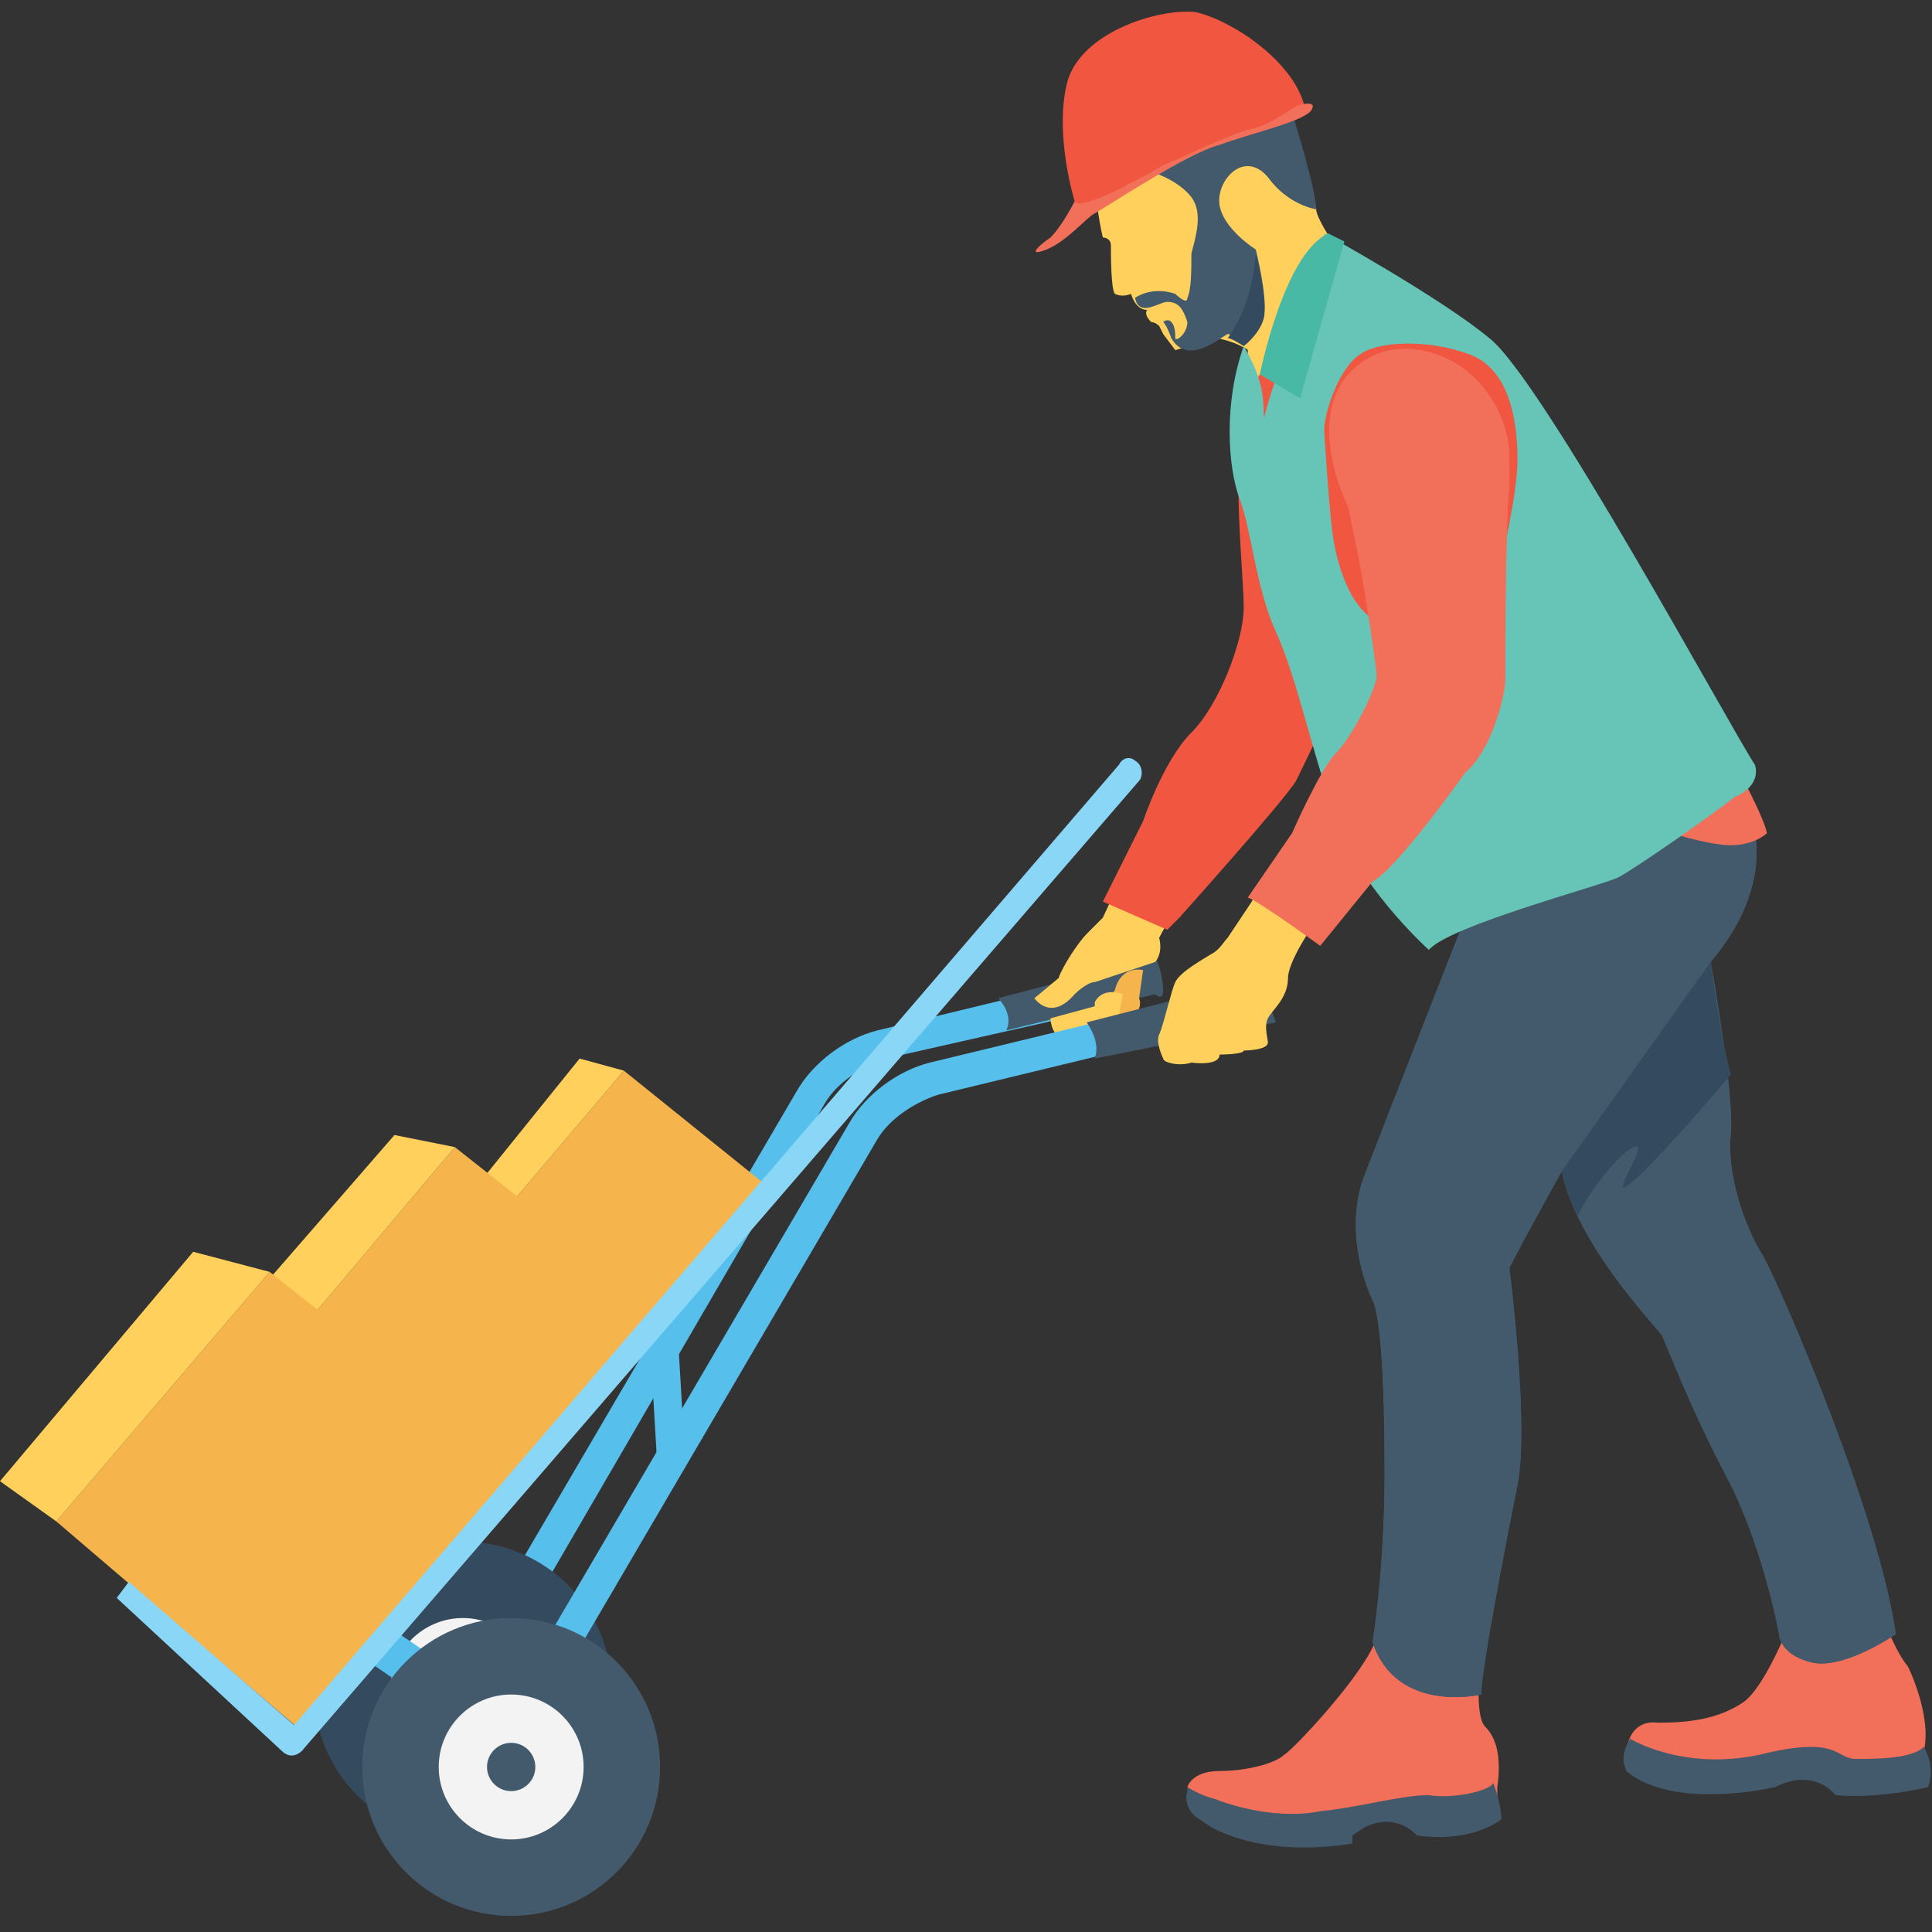 <?xml version="1.0" encoding="utf-8"?>
<!-- Generator: Adobe Illustrator 18.0.0, SVG Export Plug-In . SVG Version: 6.00 Build 0)  -->
<!DOCTYPE svg PUBLIC "-//W3C//DTD SVG 1.1//EN" "http://www.w3.org/Graphics/SVG/1.1/DTD/svg11.dtd">
<svg version="1.1" id="Layer_1" xmlns="http://www.w3.org/2000/svg" xmlns:xlink="http://www.w3.org/1999/xlink" x="0px" y="0px"
	 viewBox="0 0 48 48" enable-background="new 0 0 48 48" xml:space="preserve">
<rect x="0" y="0" width="48" height="48" fill="#333333" stroke="none"/>
<g>
	<g>
		<g>
			<g>
				<g>
					<path fill="#F26F5A" d="M46,39.2c0.7,0.4,0.9,1.6,1.4,2.2c0,0,0.6,1.2,0.4,2.1c-0.2,0.7-1,0.7-1.9,0.5l-1.4-0.2l-2.9,0.3
						l-1.2-0.5c0,0,0-0.9,0.8-0.8c0.8,0,1.5-0.1,2.1-0.5c0.6-0.4,1.3-2.3,1.3-2.3L46,39.2z"/>
				</g>
			</g>
		</g>
	</g>
	<g>
		<g>
			<g>
				<g>
					<path fill="#425A6B" d="M40.5,43.2c0,0,1.3,0.8,3.2,0.4c2-0.5,1.9,0.1,2.4,0.1c0.5,0,1.4,0,1.7-0.3c0,0,0.3,0.5,0.1,1
						c0,0-1.2,0.3-2.3,0.2c0,0-0.5-0.7-1.5-0.2c0,0-2.5,0.6-3.7-0.4C40.4,43.9,40.2,43.7,40.5,43.2z"/>
				</g>
			</g>
		</g>
	</g>
	<g>
		<g>
			<g>
				<path fill="#F26F5A" d="M30.1,45l-0.6-0.6c0,0,0.1-0.4,0.8-0.4c0.7,0,1.4-0.2,1.6-0.4c0.2-0.1,2-2,2.3-2.9
					c0.3-0.9,0.3-0.9,0.3-0.9l2.3,1.3c0,0-0.2,1.5,0.1,1.8c0.3,0.3,0.4,0.8,0.3,1.5c0,0.7,0,0.7,0,0.7h-1.8l-1.5,0.2l-1.5,0.4
					L30.1,45z"/>
			</g>
		</g>
	</g>
	<g>
		<g>
			<g>
				<path fill="#425A6B" d="M43.5,20.3c0,0,0.7,1.6-1,3.6c0,0,0.6,3.3,0.5,4.3c-0.1,0.9,0.3,2.2,0.8,3c0.5,0.9,2.9,6.5,3.3,9.4
					c0,0-1.3,0.9-2.1,0.7s-0.8-0.7-0.8-0.7s-0.4-2.2-1.3-3.9c-0.9-1.7-1.5-3.3-1.6-3.5c-0.1-0.2-2.1-2.2-2.5-4.1c0,0-1,1.8-1.3,2.4
					c0,0,0.5,3.9,0.2,5.4c-0.3,1.5-0.9,4.6-0.9,5.2c0,0-2.1,0.5-2.7-1.3c0,0,0.3-1.8,0.3-4.2c0-2.3-0.1-3.9-0.3-4.3
					c-0.2-0.4-0.7-1.8-0.2-3.1c0.5-1.3,2.7-6.9,2.7-6.9S41.8,19.1,43.5,20.3z"/>
			</g>
		</g>
	</g>
	<g>
		<g>
			<g>
				<path fill="#425A6B" d="M43.5,20.3c0,0,0.7,1.6-1,3.6c0,0,0.6,3.3,0.5,4.3c-0.1,0.9,0.3,2.2,0.8,3c0.5,0.9,2.9,6.5,3.3,9.4
					c0,0-1.3,0.9-2.1,0.7s-0.8-0.7-0.8-0.7s-0.4-2.2-1.3-3.9c-0.9-1.7-1.5-3.3-1.6-3.5c-0.1-0.2-2.1-2.2-2.5-4.1c0,0-1,1.8-1.3,2.4
					c0,0,0.5,3.9,0.2,5.4c-0.3,1.5-0.9,4.6-0.9,5.2c0,0-2.1,0.5-2.7-1.3c0,0,0.3-1.8,0.3-4.2c0-2.3-0.1-3.9-0.3-4.3
					c-0.2-0.4-0.7-1.8-0.2-3.1c0.5-1.3,2.7-6.9,2.7-6.9S41.8,19.1,43.5,20.3z"/>
			</g>
		</g>
	</g>
	<g>
		<g>
			<path fill="#344A5E" d="M42.5,23.9L42.5,23.9L42.5,23.9l-3.7,5.2l0,0l0,0c0.1,0.4,0.2,0.7,0.4,1.1c0.3-0.6,0.7-1.1,1.1-1.5
				c1.1-0.9-0.5,1.3,0.2,0.7c0.3-0.2,1.4-1.4,2.5-2.7C42.7,25.5,42.5,23.9,42.5,23.9z"/>
		</g>
	</g>
	<g>
		<g>
			<g>
				<path fill="#425A6B" d="M29.5,44.4c0,0,0.3,0.2,0.7,0.3c0.5,0.2,1.6,0.5,2.6,0.3c1-0.1,2-0.4,2.7-0.4c0.6,0.1,1.5-0.1,1.6-0.3
					c0,0,0.2,0.5,0.2,0.9c0,0-0.7,0.6-2.1,0.4c0,0-0.5-0.6-1.3-0.2l-0.3,0.2l0,0.2c0,0-2,0.4-3.5-0.4l-0.3-0.2
					c-0.2-0.1-0.4-0.4-0.3-0.7L29.5,44.4z"/>
			</g>
		</g>
	</g>
	<g>
		<g>
			<g>
				<g>
					<path fill="#56BFEB" d="M12.3,41.5l-0.7-0.4l8.2-14c0.4-0.7,1.2-1.3,2-1.5l6.2-1.5l0.2,0.8L22,26.3c-0.6,0.2-1.2,0.6-1.5,1.1
						L12.3,41.5z"/>
				</g>
			</g>
		</g>
	</g>
	<g>
		<g>
			<g>
				<g>
					
						<rect x="14.9" y="34.1" transform="matrix(5.890482e-002 0.998 -0.998 5.890482e-002 49.967 15.829)" fill="#56BFEB" width="3.4" height="0.7"/>
				</g>
			</g>
		</g>
	</g>
	<g>
		<g>
			<g>
				<g>
					<g>
						<path fill="#425A6B" d="M28.6,23.8l-3.8,1c0,0,0.4,0.4,0.2,0.8l3.7-0.9c0,0,0.2,0.2,0.2-0.1c0-0.2-0.1-0.9-0.4-1
							C28.5,23.6,28.6,23.8,28.6,23.8z"/>
					</g>
				</g>
			</g>
		</g>
		<g>
			<g>
				<g>
					<g>
						<path fill="#F5B54C" d="M27.7,24.6c0,0,0.1-0.6,0.7-0.5l-0.1,0.7c0,0,0.1,0.2-0.1,0.4c-0.2,0.3-0.5,0.4-0.5,0.4
							C27.1,25.6,27.2,25.2,27.7,24.6z"/>
					</g>
				</g>
			</g>
		</g>
		<g>
			<g>
				<g>
					<g>
						<path fill="#FFD15C" d="M25.7,24.8c0,0,0.4,0.6,1-0.1c0,0,0.3-0.3,0.5-0.3l1.5-0.5c0,0,0.2-0.2,0.1-0.6c0,0,0.3-0.6,0.5-0.8
							c0.2-0.3,0.2-0.3,0.2-0.3L28,21.5l-0.6,1.3c0,0-0.2,0.2-0.4,0.4c-0.2,0.2-0.6,0.8-0.7,1.1L25.7,24.8z"/>
					</g>
				</g>
			</g>
		</g>
		<g>
			<g>
				<g>
					<g>
						<path fill="#FFD15C" d="M26.1,25.3c0,0,0,0.4,0.3,0.5c0.3,0.1,1.2,0,1.2,0s0.2-0.4-0.3-0.3l0.3-0.1c0.1,0,0.2-0.1,0.2-0.2
							l0.1-0.5c0,0-0.5-0.2-0.7,0.2L27.2,25L26.1,25.3z"/>
					</g>
				</g>
			</g>
		</g>
	</g>
	<g>
		<g>
			<g>
				<g>
					<path fill="#F05640" d="M33.3,17.1c0,0-0.8,1.7-1.1,2.3c-0.3,0.5-2.9,3.4-2.9,3.4L29,23.1l-1.6-0.7l1-2c0,0,0.5-1.5,1.2-2.2
						c0.7-0.7,1.3-2.3,1.3-3.1c0-0.8-0.3-3.5,0-4.6C31.1,9.5,33.3,17.1,33.3,17.1z"/>
				</g>
			</g>
		</g>
	</g>
	<g>
		<g>
			<g>
				<g>
					<path fill="#FFD15C" d="M30.9,8.2l0.1,0.4l0,1.3l0.4,1.1c0,0,0.7,0.2,0.8,0.2c0.1,0,0.5-1.5,0.5-1.5c0,0-0.6-1-0.6-1L30.9,8.2z
						"/>
				</g>
			</g>
		</g>
	</g>
	<g>
		<g>
			<g>
				<g>
					<path fill="#F26F5A" d="M42.9,18.6c0,0,0.9,1.6,1,2.1c0,0-0.3,0.3-0.9,0.3c-0.6,0-1.8-0.4-1.8-0.4L42.9,18.6z"/>
				</g>
			</g>
		</g>
	</g>
	<g>
		<g>
			<g>
				<g>
					<circle fill="#344A5E" cx="11.5" cy="42" r="3.7"/>
				</g>
			</g>
		</g>
		<g>
			<g>
				<g>
					<g>
						<circle fill="#F3F3F3" cx="11.5" cy="42" r="1.8"/>
					</g>
				</g>
				<g>
					<g>
						<g>
							<g>
								
									<rect x="9" y="41.6" transform="matrix(0.826 0.563 -0.563 0.826 25.657 0.994)" fill="#56BFEB" width="4.5" height="1"/>
							</g>
						</g>
					</g>
				</g>
			</g>
		</g>
		<g>
			<g>
				<g>
					<g>
						<circle fill="#425A6B" cx="11.5" cy="42" r="0.6"/>
					</g>
				</g>
			</g>
		</g>
	</g>
	<g>
		<g>
			<g>
				<g>
					<path fill="#56BFEB" d="M13.6,42.3l-0.7-0.4l8.2-14c0.4-0.7,1.2-1.3,2-1.5l6.2-1.5l0.2,0.8l-6.2,1.5c-0.6,0.2-1.2,0.6-1.5,1.1
						L13.6,42.3z"/>
				</g>
			</g>
		</g>
	</g>
	<g>
		<g>
			<g>
				<g>
					<ellipse fill="#F05640" cx="35.1" cy="12" rx="3" ry="4.2"/>
				</g>
			</g>
		</g>
	</g>
	<g>
		<g>
			<g>
				<g>
					<path fill="#FFD15C" d="M27.2,4.7c0,0,0.1,0.8,0.2,1.2c0,0,0.2,0,0.2,0.2c0,0.2,0,1.1,0.1,1.2c0.2,0.1,0.4,0,0.4,0
						s0.1,0.4,0.4,0.4c0,0-0.1,0.1,0.1,0.3c0,0,0.1,0,0.2,0.1c0.1,0.1,0,0,0,0l0.1,0.2l0.3,0.4l1-0.3c0,0,0.9,0.1,1.3,0.8L33.1,6
						c0,0-0.4-0.6-0.4-0.8c0-0.2-0.2-0.4-0.2-0.4C32.6,2.8,27.2,2.7,27.2,4.7"/>
				</g>
			</g>
		</g>
	</g>
	<g>
		<g>
			<g>
				<g>
					<polygon fill="#F05640" points="30.9,9.9 31.3,9.3 32.1,9.1 31.6,11.5 					"/>
				</g>
			</g>
		</g>
	</g>
	<g>
		<g>
			<g>
				<g>
					<path fill="#425A6B" d="M32.1,2.8c0,0,0.6,1.9,0.6,2.4c0,0-0.7-0.1-1.2-0.8c-0.6-0.7-1.3,0.1-1.2,0.7c0.1,0.6,0.9,1.1,0.9,1.1
						s0.3,1.2,0.2,1.6c-0.1,0.4-0.5,0.7-0.5,0.7s-0.3-0.2-0.4-0.2c-0.2,0.1-1,0.8-1.4,0.1c0,0-0.1-0.3-0.2-0.4c0,0,0.1-0.1,0.2,0
						c0.1,0.1,0.1,0.3,0.1,0.4c0,0.1,0.3-0.1,0.3-0.4c-0.1-0.3-0.2-0.5-0.5-0.5c-0.2,0-0.7,0.4-0.8-0.1c0,0,0.4-0.3,1-0.1
						c0,0,0.3,0.3,0.3,0.1c0.1-0.2,0.1-0.7,0.1-1.1c0.1-0.4,0.3-1,0-1.4c-0.3-0.4-1-0.7-1.4-0.7c-0.4,0-0.4-0.1-0.4-0.1l1-1.6
						L32.1,2.8z"/>
				</g>
			</g>
		</g>
	</g>
	<g>
		<g>
			<g>
				<g>
					<path fill="#F05640" d="M26.7,5.3l0-0.3c0,0-0.5-1.6-0.2-2.9c0.3-1.3,2.3-1.9,3.2-1.8c0.9,0.2,2.4,1.2,2.7,2.3l-0.1,0.2
						c0,0-1,0.4-1.5,0.5c-0.4,0.1-2.8,1.3-2.8,1.3S26.9,5.7,26.7,5.3z"/>
				</g>
			</g>
		</g>
	</g>
	<g>
		<g>
			<g>
				<g>
					<path fill="#F26F5A" d="M26.7,5c0,0-0.3,0.6-0.6,0.9c-0.3,0.2-0.6,0.5-0.1,0.3c0.5-0.2,1-0.8,1.2-0.9s2.3-1.5,3.1-1.7
						c0.8-0.3,2.2-0.6,2.3-0.9c0.1-0.2-0.3-0.1-0.3-0.1c-0.1,0-0.7,0.5-1.2,0.6S29.2,4,28.9,4.1C28.6,4.3,26.8,5.3,26.7,5z"/>
				</g>
			</g>
		</g>
	</g>
	<g>
		<g>
			<g>
				<g>
					<path fill="#344A5E" d="M31.4,7.9c-0.1,0.4-0.5,0.7-0.5,0.7s-0.3-0.2-0.4-0.2c0,0,0.6-0.7,0.7-2.1C31.2,6.3,31.5,7.5,31.4,7.9z
						"/>
				</g>
			</g>
		</g>
	</g>
	<g>
		<g>
			<g>
				<g>
					<path fill="#67C5B8" d="M37.3,14c-0.2,0.9-2.8,1.8-3.3,1.3c-0.5-0.4-0.8-1.3-0.9-2.1c-0.1-0.8-0.2-2.5-0.2-2.5
						c0-0.5,0.4-1.6,0.9-1.9c0.4-0.3,1.6-0.4,2.7,0c1.1,0.4,1.2,1.9,1.2,2.6C37.7,12.1,37.5,13,37.3,14z M43.6,19
						C43,18.1,38.3,9.4,37,8.4c-1.2-1-4.1-2.6-4.1-2.6s0.1,1.9-0.5,2.4c-0.6,0.5-1,2.2-1,2.2v0l0,0c0,0,0,0,0,0l0,0c0,0,0,0,0,0l0,0
						c0-0.1,0-0.6-0.1-0.9c-0.1-0.4-0.4-0.9-0.4-0.9c-0.5,1.4-0.4,3-0.1,3.8c0.3,0.8,0.4,2.2,0.9,3.3c0.5,1.1,0.8,2.6,1.4,4.4
						c0.5,1.8,2.4,3.5,2.4,3.5c0.5-0.6,4.3-1.6,4.7-1.8c0.4-0.2,2.4-1.6,2.9-2C43.8,19.5,43.6,19,43.6,19z"/>
				</g>
			</g>
		</g>
	</g>
	<g>
		<g>
			<g>
				<g>
					<path fill="#48B9A5" d="M32.3,9.9l-1-0.6c0,0,0.6-3,1.7-3.5L33.4,6L32.3,9.9z"/>
				</g>
			</g>
		</g>
	</g>
	<g>
		<g>
			<g>
				<path fill="#48B9A5" d="M32.6,10.7"/>
			</g>
		</g>
	</g>
	<g>
		<g>
			<g>
				<g>
					<path fill="#425A6B" d="M31.7,25.4l-4.5,0.9c0.1-0.3,0-0.6-0.2-0.9l4.3-1.1L31.7,25.4z"/>
				</g>
			</g>
		</g>
	</g>
	<g>
		<g>
			<g>
				<path fill="#48B9A5" d="M32.6,10.7"/>
			</g>
		</g>
	</g>
	<g>
		<g>
			<g>
				<g>
					<circle fill="#425A6B" cx="12.7" cy="43.9" r="3.7"/>
				</g>
			</g>
		</g>
		<g>
			<g>
				<g>
					<g>
						<circle fill="#F3F3F3" cx="12.7" cy="43.9" r="1.8"/>
					</g>
				</g>
			</g>
		</g>
		<g>
			<g>
				<g>
					<g>
						<circle fill="#425A6B" cx="12.7" cy="43.9" r="0.6"/>
					</g>
				</g>
			</g>
		</g>
	</g>
	<g>
		<g>
			<g>
				<g>
					<g>
						<polygon fill="#F5B54C" points="19.1,29.5 15.5,26.6 12.7,29.9 16.3,33 						"/>
					</g>
				</g>
			</g>
		</g>
		<g>
			<g>
				<g>
					<g>
						<polygon fill="#FFD15C" points="15.5,26.6 14.4,26.3 11.9,29.4 12.7,29.9 						"/>
					</g>
				</g>
			</g>
		</g>
	</g>
	<g>
		<g>
			<g>
				<g>
					<g>
						<polygon fill="#F5B54C" points="16.5,32.6 11.3,28.5 7,33.6 12.1,38 						"/>
					</g>
				</g>
			</g>
		</g>
		<g>
			<g>
				<g>
					<g>
						<polygon fill="#FFD15C" points="11.3,28.5 9.8,28.2 5.8,32.8 7,33.6 						"/>
					</g>
				</g>
			</g>
		</g>
	</g>
	<g>
		<g>
			<g>
				<g>
					<g>
						<polygon fill="#F5B54C" points="12.9,36.5 6.7,31.6 1.4,37.8 7.6,43.1 						"/>
					</g>
				</g>
			</g>
		</g>
		<g>
			<g>
				<g>
					<g>
						<polygon fill="#FFD15C" points="6.7,31.6 4.8,31.1 0,36.8 1.4,37.8 						"/>
					</g>
				</g>
			</g>
		</g>
	</g>
	<g>
		<g>
			<g>
				<g>
					<path fill="#8AD6F7" d="M7.5,43.5l20.8-24.1c0.1-0.1,0.1-0.4-0.1-0.5l0,0c-0.1-0.1-0.3-0.1-0.4,0.1L7.1,43.1L7.5,43.5z"/>
				</g>
			</g>
		</g>
	</g>
	<g>
		<g>
			<g>
				<g>
					<path fill="#FFD15C" d="M31.2,22.2l-0.1,0.2c-0.2,0.3-0.4,0.6-0.6,0.9c-0.1,0.1-0.2,0.3-0.4,0.4c-0.5,0.3-0.8,0.5-0.9,0.7
						c-0.1,0.2-0.3,1.1-0.4,1.3c-0.1,0.2,0.1,0.6,0.1,0.6c0,0.1,0.4,0.2,0.7,0.1c0,0,0.7,0.1,0.7-0.2c0,0,0.6,0,0.6-0.1
						c0,0,0.6,0,0.6-0.2c0-0.1-0.1-0.4,0-0.6c0.1-0.2,0.5-0.5,0.5-1c0-0.4,0.6-1.3,0.7-1.4C33,22.7,31.2,22.2,31.2,22.2z"/>
				</g>
			</g>
		</g>
	</g>
	<g>
		<g>
			<g>
				<g>
					<path fill="#F26F5A" d="M33.5,12.6c0,0-1.2-2.3,0.2-3.5c0.5-0.4,1-0.5,1.6-0.4c1.2,0.2,2.1,1.3,2.2,2.5c0,0.3,0,0.6,0,0.9
						c-0.1,0.8-0.1,4.5-0.1,4.8s-0.3,1.7-1,2.3c0,0-1.7,2.4-2.3,2.7l-1.3,1.6c0,0-1.5-1.1-1.8-1.2l1.1-1.6c0,0,0.7-1.6,1.1-2
						c0.4-0.4,1-1.6,1-1.9s-0.4-2.8-0.5-3.2C33.6,13.1,33.5,12.6,33.5,12.6z"/>
				</g>
			</g>
		</g>
	</g>
	<g>
		<g>
			<path fill="#8AD6F7" d="M7.5,43.5L7.5,43.5c-0.1,0.1-0.3,0.2-0.5,0l-4.1-3.8l0.3-0.4l4.5,3.9L7.5,43.5z"/>
		</g>
	</g>
</g>
</svg>
